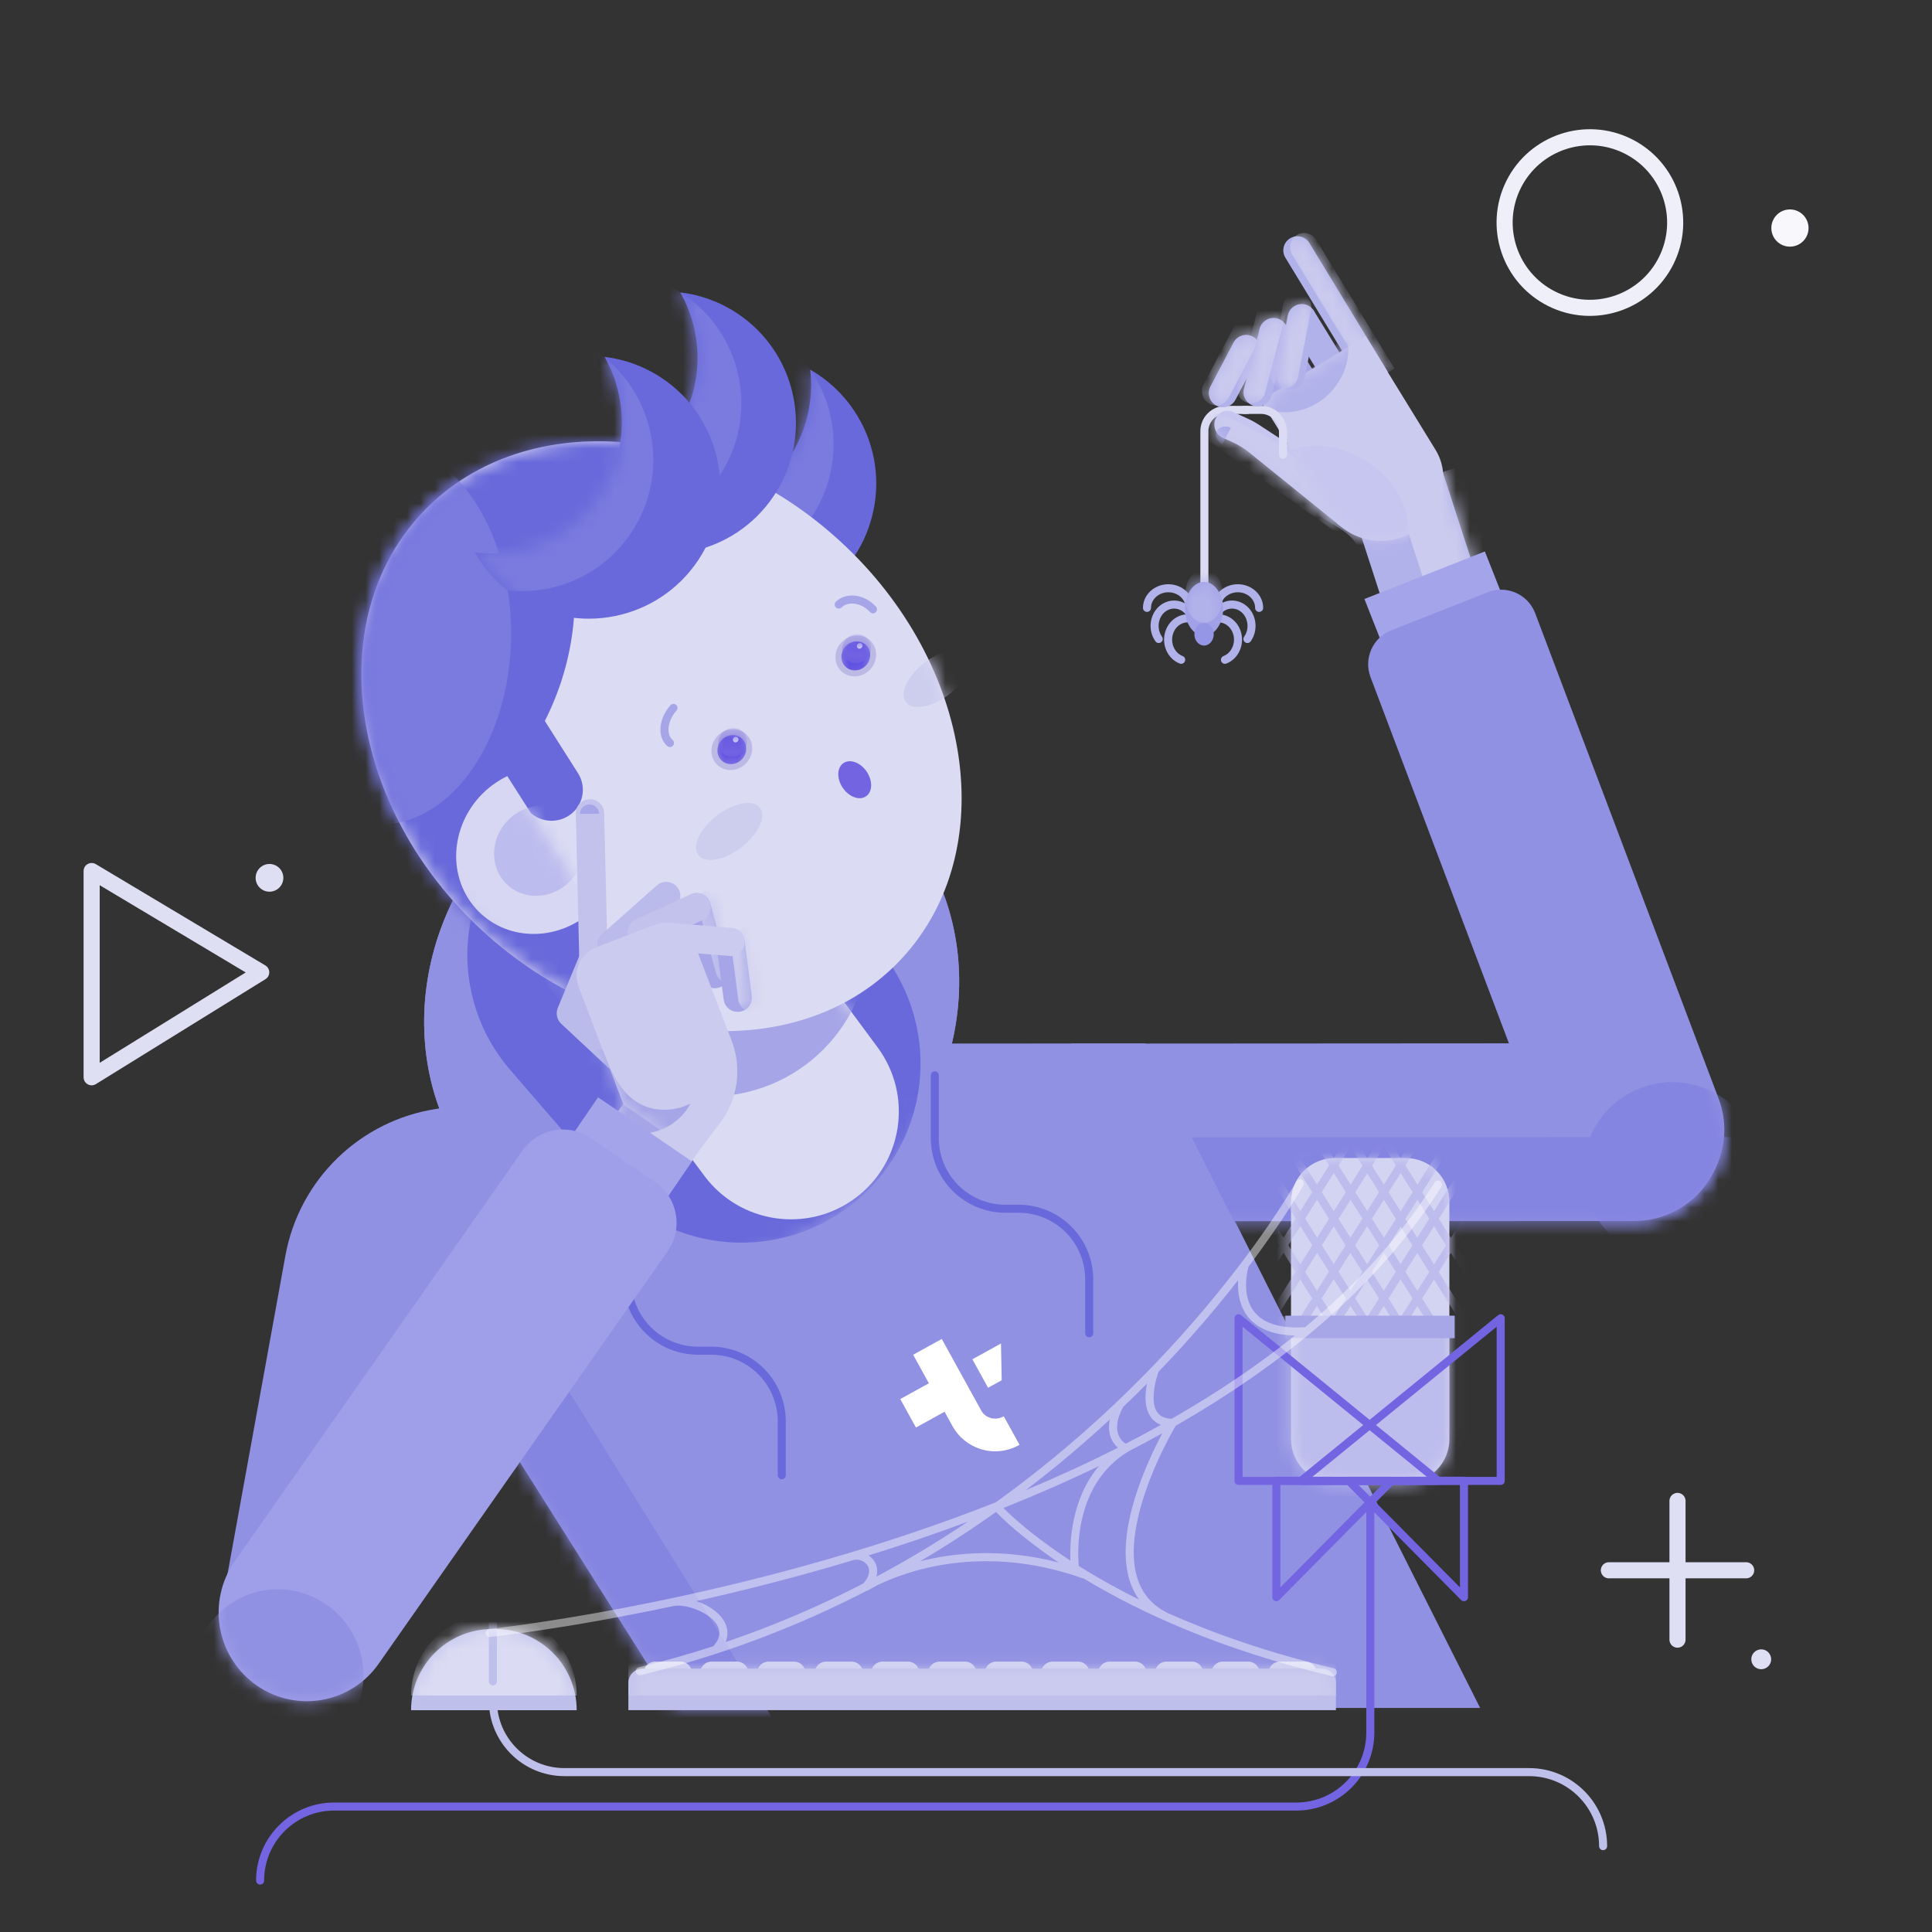 <svg width="140" height="140" viewBox="0 0 140 140" fill="none" xmlns="http://www.w3.org/2000/svg">
<rect x="0" y="0" width="140" height="140" fill="#333333" stroke="none"/>
<g clip-path="url(#clip0)">
<path fill-rule="evenodd" clip-rule="evenodd" d="M38 58.574C46.353 51.352 58.564 51.771 65.254 59.507C71.943 67.244 70.593 79.388 62.241 86.61C53.889 93.831 41.677 93.414 34.987 85.676C28.298 77.94 29.648 65.796 38 58.574Z" fill="#9191E3"/>
<mask id="mask0" mask-type="alpha" maskUnits="userSpaceOnUse" x="30" y="53" width="40" height="39">
<path d="M38.001 58.574C29.648 65.796 28.298 77.94 34.988 85.677C41.678 93.414 53.889 93.831 62.242 86.61C70.593 79.388 71.943 67.244 65.254 59.508C61.758 55.464 56.754 53.42 51.581 53.42C46.855 53.42 41.988 55.127 38.001 58.574Z" fill="white"/>
</mask>
<g mask="url(#mask0)">
<path fill-rule="evenodd" clip-rule="evenodd" d="M63.547 68.583C65.798 71.187 66.922 74.578 66.673 78.011C66.424 81.443 64.821 84.636 62.218 86.887C62.217 86.887 62.217 86.888 62.217 86.888C59.614 89.139 56.223 90.264 52.79 90.014C49.357 89.765 46.164 88.162 43.913 85.559C41.654 82.945 39.215 80.126 36.964 77.522C34.756 74.968 33.653 71.642 33.897 68.273C34.141 64.906 35.714 61.774 38.268 59.565C38.392 59.458 38.516 59.35 38.641 59.242C41.195 57.034 44.522 55.931 47.889 56.176C51.257 56.42 54.389 57.992 56.597 60.546C58.849 63.149 61.287 65.97 63.547 68.583Z" fill="#6969DB"/>
</g>
<path fill-rule="evenodd" clip-rule="evenodd" d="M83.004 75.616L107.257 123.763H48.921C48.921 123.763 37.808 106.17 34.186 100.437C33.5 99.35 32.243 98.766 30.97 98.942C30.523 99.004 30.182 99.051 30.182 99.051C30.182 99.051 28.614 110.863 27.715 117.631C27.364 120.277 25.107 122.254 22.438 122.254H21.377C19.798 122.254 18.302 121.553 17.29 120.342C16.279 119.129 15.857 117.531 16.139 115.978C17.354 109.294 19.29 98.645 20.68 90.994C21.688 85.454 26.113 81.171 31.683 80.345C43.844 78.545 63.594 75.618 63.594 75.618L83.004 75.616Z" fill="#9191E3"/>
<mask id="mask1" mask-type="alpha" maskUnits="userSpaceOnUse" x="16" y="75" width="92" height="49">
<path d="M63.594 75.618C63.594 75.618 43.845 78.545 31.683 80.346C26.113 81.171 21.688 85.454 20.68 90.995C19.29 98.645 17.354 109.295 16.139 115.979C15.857 117.532 16.278 119.129 17.29 120.342C18.301 121.553 19.798 122.254 21.376 122.254H22.438C25.107 122.254 27.364 120.277 27.715 117.631C28.614 110.863 30.182 99.051 30.182 99.051C30.182 99.051 30.524 99.004 30.97 98.943C32.243 98.766 33.5 99.351 34.186 100.437C37.808 106.17 48.921 123.763 48.921 123.763H107.257L83.004 75.616L63.594 75.618Z" fill="white"/>
</mask>
<g mask="url(#mask1)">
<path fill-rule="evenodd" clip-rule="evenodd" d="M37.389 105.996C37.389 103.97 35.746 102.327 33.719 102.327H33.719C31.692 102.327 30.049 103.97 30.049 105.996V132.778H37.389V105.996Z" fill="#6969DB"/>
</g>
<mask id="mask2" mask-type="alpha" maskUnits="userSpaceOnUse" x="16" y="75" width="92" height="49">
<path d="M63.594 75.618C63.594 75.618 43.845 78.545 31.683 80.346C26.113 81.171 21.688 85.454 20.68 90.995C19.29 98.645 17.354 109.295 16.139 115.979C15.857 117.532 16.278 119.129 17.29 120.342C18.301 121.553 19.798 122.254 21.376 122.254H22.438C25.107 122.254 27.364 120.277 27.715 117.631C28.614 110.863 30.182 99.051 30.182 99.051C30.182 99.051 30.524 99.004 30.97 98.943C32.243 98.766 33.5 99.351 34.186 100.437C37.808 106.17 48.921 123.763 48.921 123.763H107.257L83.004 75.616L63.594 75.618Z" fill="white"/>
</mask>
<g mask="url(#mask2)">
<path fill-rule="evenodd" clip-rule="evenodd" d="M37.378 94.646L28.129 100.403L48.561 133.222L57.809 127.465L37.378 94.646Z" fill="#8484E1"/>
</g>
<path fill-rule="evenodd" clip-rule="evenodd" d="M38 58.574C46.353 51.352 58.564 51.771 65.254 59.507C71.943 67.244 70.593 79.388 62.241 86.61C53.889 93.831 41.677 93.414 34.987 85.676C28.298 77.94 29.648 65.796 38 58.574Z" fill="#9191E3"/>
<mask id="mask3" mask-type="alpha" maskUnits="userSpaceOnUse" x="30" y="53" width="40" height="39">
<path d="M38.001 58.574C29.648 65.796 28.298 77.94 34.988 85.677C41.678 93.414 53.889 93.831 62.242 86.61C70.593 79.388 71.943 67.244 65.254 59.508C61.758 55.464 56.754 53.42 51.581 53.42C46.855 53.42 41.988 55.127 38.001 58.574Z" fill="white"/>
</mask>
<g mask="url(#mask3)">
<path fill-rule="evenodd" clip-rule="evenodd" d="M63.547 68.583C65.798 71.187 66.922 74.578 66.673 78.011C66.424 81.443 64.821 84.636 62.218 86.887C62.217 86.887 62.217 86.888 62.217 86.888C59.614 89.139 56.223 90.264 52.79 90.014C49.357 89.765 46.164 88.162 43.913 85.559C41.654 82.945 39.215 80.126 36.964 77.522C34.756 74.968 33.653 71.642 33.897 68.273C34.141 64.906 35.714 61.774 38.268 59.565C38.392 59.458 38.516 59.35 38.641 59.242C41.195 57.034 44.522 55.931 47.889 56.176C51.257 56.42 54.389 57.992 56.597 60.546C58.849 63.149 61.287 65.97 63.547 68.583Z" fill="#6969DB"/>
</g>
<path d="M67.739 77.923V82.474C67.739 83.831 68.278 85.132 69.237 86.091C70.197 87.05 71.497 87.589 72.854 87.589H73.812C75.168 87.589 76.47 88.128 77.429 89.087C78.388 90.046 78.927 91.348 78.927 92.704V96.616" stroke="#6969DB" stroke-width="0.583" stroke-linecap="round" stroke-linejoin="round"/>
<path d="M45.46 88.21V92.762C45.46 94.118 45.999 95.419 46.958 96.378C47.917 97.337 49.218 97.876 50.575 97.876H51.532C52.889 97.876 54.19 98.415 55.149 99.375C56.109 100.334 56.648 101.635 56.648 102.992V106.903" stroke="#6969DB" stroke-width="0.583" stroke-linecap="round" stroke-linejoin="round"/>
<path d="M90.396 29.704H88.814C87.963 29.704 87.274 30.393 87.274 31.243V44.133" stroke="#DBDBF3" stroke-width="0.583" stroke-linecap="round" stroke-linejoin="round"/>
<path d="M86.207 44.05C86.207 43.264 85.514 42.627 84.661 42.627C83.808 42.627 83.115 43.264 83.115 44.05" stroke="#B2B2EB" stroke-width="0.583" stroke-linecap="round" stroke-linejoin="round"/>
<path d="M83.965 46.305C83.485 45.627 83.596 44.653 84.215 44.131C84.833 43.609 85.725 43.735 86.205 44.412" stroke="#B2B2EB" stroke-width="0.583" stroke-linecap="round" stroke-linejoin="round"/>
<path d="M85.592 47.811C84.852 47.524 84.465 46.638 84.727 45.834C84.989 45.03 85.802 44.611 86.542 44.898" stroke="#B2B2EB" stroke-width="0.583" stroke-linecap="round" stroke-linejoin="round"/>
<path d="M88.15 44.05C88.15 43.264 88.843 42.627 89.696 42.627C90.549 42.627 91.242 43.264 91.242 44.05" stroke="#B2B2EB" stroke-width="0.583" stroke-linecap="round" stroke-linejoin="round"/>
<path d="M90.393 46.305C90.873 45.627 90.761 44.653 90.142 44.131C89.524 43.609 88.632 43.735 88.152 44.412" stroke="#B2B2EB" stroke-width="0.583" stroke-linecap="round" stroke-linejoin="round"/>
<path d="M88.765 47.811C89.504 47.524 89.892 46.638 89.63 45.834C89.368 45.03 88.555 44.611 87.816 44.898" stroke="#B2B2EB" stroke-width="0.583" stroke-linecap="round" stroke-linejoin="round"/>
<path fill-rule="evenodd" clip-rule="evenodd" d="M87.25 42.165C88.012 42.165 88.631 43.041 88.631 44.119C88.631 45.198 88.012 46.073 87.25 46.073C86.487 46.073 85.869 45.198 85.869 44.119C85.869 43.041 86.487 42.165 87.25 42.165Z" fill="#A1A1E8"/>
<mask id="mask4" mask-type="alpha" maskUnits="userSpaceOnUse" x="85" y="42" width="4" height="5">
<path d="M85.869 44.119C85.869 45.197 86.487 46.073 87.25 46.073C88.012 46.073 88.632 45.197 88.632 44.119C88.632 43.041 88.012 42.165 87.25 42.165C86.487 42.165 85.869 43.041 85.869 44.119Z" fill="white"/>
</mask>
<g mask="url(#mask4)">
<path fill-rule="evenodd" clip-rule="evenodd" d="M87.25 41.225C88.012 41.225 88.631 42.101 88.631 43.18C88.631 44.258 88.012 45.134 87.25 45.134C86.487 45.134 85.869 44.258 85.869 43.18C85.869 42.101 86.487 41.225 87.25 41.225Z" fill="#B2B2EB"/>
</g>
<path fill-rule="evenodd" clip-rule="evenodd" d="M87.25 45.133C87.638 45.133 87.953 45.502 87.953 45.956C87.953 46.411 87.638 46.78 87.25 46.78C86.863 46.78 86.548 46.411 86.548 45.956C86.548 45.502 86.863 45.133 87.25 45.133Z" fill="#9696E6"/>
<path fill-rule="evenodd" clip-rule="evenodd" d="M88.193 30.156C88.008 30.413 87.948 30.74 88.032 31.046C88.114 31.351 88.33 31.603 88.619 31.732C88.836 31.829 89.056 31.927 89.252 32.014C89.715 32.221 90.149 32.486 90.542 32.804C92.234 34.171 96.963 37.992 96.963 37.992L98.356 35.44C98.356 35.44 92.825 31.825 91.254 30.798C90.979 30.618 90.692 30.46 90.394 30.325C90.093 30.187 89.689 30.004 89.345 29.848C88.937 29.662 88.455 29.791 88.193 30.155V30.156Z" fill="#C6C6F0"/>
<mask id="mask5" mask-type="alpha" maskUnits="userSpaceOnUse" x="87" y="29" width="12" height="9">
<path d="M88.193 30.156V30.156C88.008 30.413 87.949 30.74 88.031 31.046C88.114 31.351 88.33 31.603 88.62 31.732C88.836 31.829 89.056 31.927 89.252 32.015C89.714 32.221 90.148 32.487 90.542 32.805C92.234 34.171 96.963 37.992 96.963 37.992L98.356 35.441C98.356 35.441 92.825 31.825 91.253 30.798C90.98 30.618 90.692 30.46 90.394 30.325C90.092 30.188 89.689 30.005 89.345 29.849C89.22 29.792 89.087 29.764 88.957 29.764C88.662 29.764 88.374 29.904 88.193 30.156Z" fill="white"/>
</mask>
<g mask="url(#mask5)">
<path fill-rule="evenodd" clip-rule="evenodd" d="M87.522 30.402C87.334 30.663 87.257 30.989 87.309 31.307C87.362 31.625 87.538 31.909 87.8 32.097C90.4 33.966 97.24 38.88 97.24 38.88L98.123 38.405C98.123 38.405 96.935 36.774 95.837 35.266C94.639 33.622 93.07 32.285 91.258 31.362C90.347 30.898 89.406 30.419 88.775 30.097C88.34 29.875 87.808 30.005 87.522 30.401C87.522 30.402 87.522 30.402 87.522 30.402Z" fill="#CBCBEF"/>
</g>
<mask id="mask6" mask-type="alpha" maskUnits="userSpaceOnUse" x="87" y="29" width="11" height="9">
<path d="M88.193 30.155V30.156C88.008 30.413 87.949 30.74 88.031 31.046C88.114 31.351 88.33 31.603 88.62 31.732C88.836 31.829 89.056 31.927 89.252 32.014C89.714 32.221 90.148 32.486 90.542 32.805C92.234 34.171 96.963 37.992 96.963 37.992L97.331 37.318C96.905 36.733 96.361 35.986 95.837 35.267C94.639 33.623 93.07 32.285 91.258 31.362C90.347 30.898 89.406 30.419 88.775 30.097C88.638 30.028 88.491 29.993 88.345 29.99C88.289 30.038 88.238 30.093 88.193 30.155Z" fill="white"/>
</mask>
<g mask="url(#mask6)">
</g>
<mask id="mask7" mask-type="alpha" maskUnits="userSpaceOnUse" x="87" y="29" width="12" height="9">
<path d="M88.193 30.156V30.156C88.008 30.413 87.949 30.74 88.031 31.046C88.114 31.351 88.33 31.603 88.62 31.732C88.836 31.829 89.056 31.927 89.252 32.015C89.714 32.221 90.148 32.487 90.542 32.805C92.234 34.171 96.963 37.992 96.963 37.992L98.356 35.441C98.356 35.441 92.825 31.825 91.253 30.798C90.98 30.618 90.692 30.46 90.394 30.325C90.092 30.188 89.689 30.005 89.345 29.849C89.22 29.792 89.087 29.764 88.957 29.764C88.662 29.764 88.374 29.904 88.193 30.156Z" fill="white"/>
</mask>
<g mask="url(#mask7)">
<path fill-rule="evenodd" clip-rule="evenodd" d="M88.573 32.178C88.174 31.987 87.988 31.571 88.158 31.246C88.328 30.921 88.791 30.809 89.193 30.994L88.573 32.178Z" fill="#A5A5E7"/>
</g>
<path fill-rule="evenodd" clip-rule="evenodd" d="M93.806 22.205C94.038 22.062 94.317 22.018 94.582 22.081C94.847 22.144 95.077 22.31 95.22 22.542C95.814 23.509 96.765 25.057 97.36 26.024C97.503 26.257 97.548 26.536 97.485 26.801C97.421 27.066 97.255 27.295 97.023 27.438C96.79 27.581 96.512 27.626 96.246 27.562C95.981 27.499 95.752 27.333 95.609 27.101C95.014 26.134 94.063 24.586 93.469 23.619C93.326 23.387 93.282 23.107 93.344 22.842C93.407 22.577 93.574 22.348 93.805 22.205C93.805 22.205 93.805 22.205 93.806 22.205Z" fill="#B2B2EB"/>
<path fill-rule="evenodd" clip-rule="evenodd" d="M91.728 23.238C91.961 23.095 92.24 23.05 92.505 23.113C92.77 23.176 92.999 23.343 93.142 23.575C93.736 24.542 94.688 26.09 95.283 27.057C95.425 27.289 95.47 27.568 95.407 27.834C95.343 28.099 95.178 28.328 94.946 28.471H94.945C94.713 28.614 94.433 28.658 94.169 28.595C93.903 28.531 93.674 28.366 93.532 28.134C92.937 27.166 91.985 25.618 91.391 24.651C91.248 24.419 91.204 24.14 91.266 23.875C91.33 23.61 91.496 23.381 91.728 23.238H91.728Z" fill="#A5A5E7"/>
<path fill-rule="evenodd" clip-rule="evenodd" d="M89.749 24.468C89.981 24.326 90.261 24.281 90.525 24.344C90.79 24.408 91.02 24.573 91.163 24.806C91.753 25.766 92.695 27.298 93.285 28.258C93.427 28.49 93.472 28.769 93.408 29.035C93.346 29.3 93.18 29.529 92.947 29.672H92.947C92.715 29.815 92.435 29.859 92.17 29.796C91.905 29.733 91.676 29.567 91.534 29.335C90.944 28.375 90.002 26.843 89.412 25.883C89.269 25.65 89.225 25.371 89.287 25.105C89.35 24.841 89.517 24.611 89.749 24.469C89.749 24.468 89.749 24.468 89.749 24.468Z" fill="#A5A5E7"/>
<path fill-rule="evenodd" clip-rule="evenodd" d="M93.484 17.27C93.965 16.977 94.593 17.13 94.885 17.611C96.388 20.079 100.563 26.943 100.563 26.943L98.82 28.003C98.82 28.003 94.644 21.14 93.143 18.671C92.85 18.19 93.003 17.563 93.484 17.27Z" fill="#B2B2EB"/>
<mask id="mask8" mask-type="alpha" maskUnits="userSpaceOnUse" x="92" y="17" width="9" height="12">
<path d="M93.484 17.27C93.003 17.563 92.85 18.19 93.143 18.672C94.645 21.14 98.82 28.004 98.82 28.004L100.563 26.943C100.563 26.943 96.388 20.08 94.886 17.612C94.694 17.296 94.358 17.122 94.014 17.122C93.833 17.122 93.65 17.17 93.484 17.27Z" fill="white"/>
</mask>
<g mask="url(#mask8)">
<path fill-rule="evenodd" clip-rule="evenodd" d="M93.971 17.031C94.453 16.738 95.08 16.891 95.373 17.372C96.875 19.84 101.05 26.703 101.05 26.703L99.307 27.764C99.307 27.764 95.132 20.9 93.63 18.432C93.337 17.951 93.49 17.323 93.971 17.031H93.971Z" fill="#CBCBEF"/>
</g>
<path fill-rule="evenodd" clip-rule="evenodd" d="M104.438 33.869L108.501 46.406L101.791 48.581L97.727 36.044L104.438 33.869Z" fill="#B2B2EB"/>
<mask id="mask9" mask-type="alpha" maskUnits="userSpaceOnUse" x="97" y="33" width="12" height="16">
<path d="M97.727 36.044L101.791 48.581L108.501 46.406L104.438 33.869L97.727 36.044Z" fill="white"/>
</mask>
<g mask="url(#mask9)">
<path fill-rule="evenodd" clip-rule="evenodd" d="M107.713 33.176L111.777 45.714L105.067 47.889L101.003 35.352L107.713 33.176Z" fill="#CBCBEF"/>
</g>
<path fill-rule="evenodd" clip-rule="evenodd" d="M104.563 34.169C104.502 33.61 104.317 33.071 104.022 32.592C102.71 30.456 98.961 24.357 98.961 24.357L91.35 29.035L96.941 37.988C96.941 37.988 97.07 38.087 97.298 38.262C98.739 39.367 100.7 39.505 102.282 38.614C103.864 37.723 104.761 35.974 104.563 34.169Z" fill="#CBCBEF"/>
<mask id="mask10" mask-type="alpha" maskUnits="userSpaceOnUse" x="91" y="24" width="14" height="16">
<path d="M91.349 29.035L96.94 37.987C96.94 37.987 97.07 38.086 97.298 38.261C98.739 39.366 100.7 39.505 102.282 38.614C103.863 37.724 104.761 35.974 104.563 34.169C104.502 33.61 104.317 33.071 104.022 32.592C102.71 30.456 98.96 24.356 98.96 24.356" fill="white"/>
</mask>
<g mask="url(#mask10)">
<path fill-rule="evenodd" clip-rule="evenodd" d="M97.345 23.56C98.024 25.149 97.736 26.895 96.568 28.258C94.948 30.149 92.16 30.423 90.346 28.869C89.127 27.825 89.322 26.38 89.961 26.585C92.464 27.391 94.7 27.53 96.32 25.639C96.852 25.018 97.192 24.299 97.345 23.56Z" fill="#B2B2EB"/>
</g>
<mask id="mask11" mask-type="alpha" maskUnits="userSpaceOnUse" x="91" y="24" width="14" height="16">
<path d="M91.349 29.035L96.94 37.987C96.94 37.987 97.07 38.086 97.298 38.261C98.739 39.366 100.7 39.505 102.282 38.614C103.863 37.724 104.761 35.974 104.563 34.169C104.502 33.61 104.317 33.071 104.022 32.592C102.71 30.456 98.96 24.356 98.96 24.356" fill="white"/>
</mask>
<g mask="url(#mask11)">
<path fill-rule="evenodd" clip-rule="evenodd" d="M93.406 32.717C95.154 31.963 97.484 32.265 99.398 33.675C102.053 35.629 102.911 38.978 101.313 41.148C100.24 42.607 98.405 42.364 98.542 41.599C99.08 38.597 96.868 38.432 94.213 36.478C93.341 35.835 94.355 32.905 93.406 32.717Z" fill="#C6C6F0"/>
</g>
<path fill-rule="evenodd" clip-rule="evenodd" d="M90.781 24.387C91.283 24.652 91.475 25.273 91.211 25.775C90.733 26.68 90.006 28.059 89.529 28.964C89.265 29.465 88.643 29.658 88.141 29.393H88.141C87.639 29.128 87.446 28.506 87.711 28.005C88.188 27.101 88.915 25.721 89.392 24.816C89.657 24.315 90.278 24.122 90.781 24.387Z" fill="#B2B2EB"/>
<mask id="mask12" mask-type="alpha" maskUnits="userSpaceOnUse" x="87" y="24" width="5" height="6">
<path d="M89.392 24.816C88.915 25.721 88.187 27.101 87.711 28.005C87.446 28.506 87.639 29.129 88.14 29.393H88.141C88.643 29.658 89.265 29.466 89.529 28.964C90.006 28.059 90.733 26.68 91.211 25.775C91.475 25.273 91.284 24.652 90.781 24.388C90.628 24.306 90.464 24.269 90.302 24.269C89.933 24.269 89.577 24.468 89.392 24.816Z" fill="white"/>
</mask>
<g mask="url(#mask12)">
<path fill-rule="evenodd" clip-rule="evenodd" d="M91.181 22.547C91.683 22.812 91.875 23.434 91.611 23.935C90.935 25.218 89.709 27.543 89.032 28.826C88.767 29.328 88.147 29.52 87.644 29.255L87.644 29.255C87.142 28.991 86.949 28.369 87.214 27.866C87.89 26.585 89.117 24.259 89.793 22.977C90.057 22.475 90.68 22.282 91.181 22.547Z" fill="#CBCBEF"/>
</g>
<path d="M90.126 29.702H91.378C91.8 29.702 92.204 29.87 92.503 30.168C92.802 30.467 92.97 30.872 92.97 31.295V32.95" stroke="#DBDBF3" stroke-width="0.583" stroke-linecap="round" stroke-linejoin="round"/>
<path fill-rule="evenodd" clip-rule="evenodd" d="M92.55 23.074C92.814 23.143 93.039 23.315 93.176 23.55C93.313 23.786 93.351 24.066 93.281 24.33C92.967 25.518 92.444 27.496 92.131 28.684C92.061 28.948 91.89 29.173 91.654 29.31C91.418 29.447 91.138 29.485 90.875 29.415H90.874C90.611 29.345 90.386 29.174 90.249 28.938C90.111 28.703 90.074 28.422 90.143 28.159C90.458 26.971 90.98 24.993 91.293 23.805C91.364 23.541 91.535 23.316 91.771 23.179C92.005 23.042 92.286 23.004 92.55 23.074Z" fill="#B2B2EB"/>
<mask id="mask13" mask-type="alpha" maskUnits="userSpaceOnUse" x="90" y="23" width="4" height="7">
<path d="M91.771 23.179C91.535 23.317 91.363 23.541 91.293 23.805C90.98 24.993 90.457 26.971 90.143 28.159C90.074 28.423 90.112 28.703 90.249 28.938C90.386 29.174 90.611 29.345 90.875 29.415C91.138 29.485 91.418 29.447 91.654 29.31C91.89 29.173 92.062 28.948 92.13 28.684C92.444 27.496 92.967 25.518 93.281 24.33C93.351 24.066 93.313 23.786 93.176 23.551C93.039 23.315 92.814 23.143 92.55 23.074C92.464 23.051 92.375 23.04 92.287 23.04C92.107 23.04 91.928 23.087 91.771 23.179Z" fill="white"/>
</mask>
<g mask="url(#mask13)">
<path fill-rule="evenodd" clip-rule="evenodd" d="M92.404 21.652C92.668 21.722 92.893 21.893 93.03 22.129C93.167 22.365 93.205 22.645 93.135 22.908C92.754 24.352 92.051 27.014 91.669 28.458C91.6 28.721 91.428 28.946 91.193 29.083C90.957 29.22 90.677 29.258 90.413 29.189H90.413C90.149 29.119 89.924 28.947 89.787 28.712C89.65 28.476 89.612 28.196 89.682 27.932C90.063 26.489 90.766 23.827 91.148 22.383C91.218 22.12 91.389 21.895 91.625 21.758C91.859 21.62 92.141 21.582 92.404 21.652Z" fill="#CBCBEF"/>
</g>
<path fill-rule="evenodd" clip-rule="evenodd" d="M94.525 22.055C95.082 22.162 95.447 22.701 95.34 23.258C95.119 24.405 94.762 26.265 94.541 27.412C94.435 27.969 93.896 28.334 93.338 28.227H93.338C92.781 28.12 92.416 27.581 92.523 27.024C92.743 25.877 93.101 24.017 93.321 22.87C93.428 22.313 93.967 21.948 94.524 22.055H94.525Z" fill="#B2B2EB"/>
<mask id="mask14" mask-type="alpha" maskUnits="userSpaceOnUse" x="92" y="22" width="4" height="7">
<path d="M93.321 22.87C93.101 24.017 92.744 25.877 92.523 27.024C92.416 27.581 92.78 28.119 93.337 28.227H93.338C93.896 28.334 94.434 27.969 94.541 27.412C94.762 26.265 95.119 24.404 95.34 23.258C95.447 22.701 95.082 22.162 94.525 22.055H94.524C94.459 22.043 94.394 22.036 94.329 22.036C93.846 22.036 93.415 22.378 93.321 22.87Z" fill="white"/>
</mask>
<g mask="url(#mask14)">
<path fill-rule="evenodd" clip-rule="evenodd" d="M94.186 21.234C94.454 21.285 94.69 21.441 94.843 21.667C94.996 21.892 95.053 22.169 95.002 22.437C94.75 23.744 94.315 26.009 94.064 27.316C94.012 27.584 93.857 27.82 93.631 27.973C93.406 28.126 93.129 28.183 92.861 28.131H92.861C92.594 28.08 92.357 27.924 92.204 27.698C92.051 27.473 91.994 27.195 92.045 26.928C92.296 25.621 92.732 23.356 92.983 22.049C93.035 21.781 93.19 21.545 93.416 21.392C93.641 21.239 93.918 21.183 94.186 21.234Z" fill="#CBCBEF"/>
</g>
<path fill-rule="evenodd" clip-rule="evenodd" d="M98.87 43.405L107.599 39.96L109.801 45.538L101.071 48.983L98.87 43.405Z" fill="#A4A4EA"/>
<path fill-rule="evenodd" clip-rule="evenodd" d="M99.312 49.064C98.803 47.714 99.471 46.206 100.812 45.676C102.85 44.872 105.752 43.727 107.809 42.915C108.466 42.656 109.2 42.671 109.846 42.957C110.492 43.243 110.997 43.776 111.246 44.437C113.804 51.205 120.905 69.997 124.541 79.617C125.764 82.856 124.161 86.476 120.941 87.748H120.94C119.331 88.383 117.534 88.346 115.952 87.646C114.369 86.945 113.133 85.64 112.522 84.02C108.841 74.281 101.821 55.702 99.312 49.064Z" fill="#9191E3"/>
<path fill-rule="evenodd" clip-rule="evenodd" d="M77.617 75.624L118.421 75.599C120.129 75.597 121.768 76.275 122.976 77.482C124.184 78.688 124.863 80.326 124.865 82.033V82.033C124.866 83.741 124.188 85.379 122.982 86.588C121.775 87.796 120.138 88.476 118.43 88.477L86.772 88.495L77.617 75.624Z" fill="#9191E3"/>
<mask id="mask15" mask-type="alpha" maskUnits="userSpaceOnUse" x="77" y="75" width="48" height="14">
<path d="M118.421 75.598L77.618 75.624L86.772 88.495L118.431 88.476C120.138 88.475 121.775 87.796 122.982 86.588C124.188 85.378 124.866 83.741 124.864 82.033V82.032C124.863 80.325 124.184 78.688 122.975 77.481C121.768 76.276 120.133 75.598 118.427 75.598C118.425 75.598 118.423 75.598 118.421 75.598Z" fill="white"/>
</mask>
<g mask="url(#mask15)">
<path fill-rule="evenodd" clip-rule="evenodd" d="M86.359 82.417L125.215 82.392C126.923 82.391 128.561 83.068 129.769 84.275C130.977 85.482 131.657 87.119 131.658 88.826V88.827C131.659 90.535 130.982 92.173 129.776 93.382C128.569 94.59 126.931 95.269 125.224 95.27L92.845 95.288L86.359 82.417Z" fill="#8484E1"/>
</g>
<mask id="mask16" mask-type="alpha" maskUnits="userSpaceOnUse" x="77" y="75" width="48" height="14">
<path d="M118.421 75.598L77.618 75.624L86.772 88.495L118.431 88.476C120.138 88.475 121.775 87.796 122.982 86.588C124.188 85.378 124.866 83.741 124.864 82.033V82.032C124.863 80.325 124.184 78.688 122.975 77.481C121.768 76.276 120.133 75.598 118.427 75.598C118.425 75.598 118.423 75.598 118.421 75.598Z" fill="white"/>
</mask>
<g mask="url(#mask16)">
<path fill-rule="evenodd" clip-rule="evenodd" d="M145.054 116.186L116.771 89.542C115.528 88.372 114.801 86.755 114.75 85.048C114.699 83.341 115.329 81.684 116.499 80.441V80.441C117.671 79.197 119.287 78.47 120.994 78.419C122.701 78.368 124.358 78.998 125.602 80.168L149.168 102.372L145.054 116.186Z" fill="#8484E1"/>
</g>
<path fill-rule="evenodd" clip-rule="evenodd" d="M58.708 26.784C59.957 27.498 61.062 28.505 61.911 29.784C64.815 34.163 63.618 40.075 59.24 42.98C54.861 45.884 48.949 44.687 46.044 40.309C45.193 39.025 44.694 37.61 44.524 36.177C47.55 37.904 51.417 37.903 54.517 35.847C57.611 33.795 59.117 30.239 58.708 26.784Z" fill="#6969DB"/>
<mask id="mask17" mask-type="alpha" maskUnits="userSpaceOnUse" x="44" y="26" width="20" height="19">
<path d="M54.517 35.847C51.417 37.903 47.55 37.904 44.524 36.176C44.694 37.609 45.193 39.025 46.044 40.308C48.949 44.687 54.861 45.884 59.24 42.979C63.618 40.075 64.815 34.162 61.911 29.784C61.062 28.505 59.957 27.497 58.709 26.784C59.117 30.239 57.611 33.794 54.517 35.847Z" fill="white"/>
</mask>
<g mask="url(#mask17)">
<path fill-rule="evenodd" clip-rule="evenodd" d="M55.616 23.938C56.865 24.651 57.971 25.659 58.819 26.938C61.723 31.317 60.526 37.229 56.148 40.134C51.77 43.038 45.857 41.841 42.953 37.463C42.101 36.179 41.602 34.764 41.433 33.33C44.458 35.058 48.326 35.057 51.425 33.001C54.52 30.948 56.025 27.393 55.616 23.938Z" fill="#7A7ADF"/>
</g>
<path fill-rule="evenodd" clip-rule="evenodd" d="M63.604 75.91C66.163 79.374 65.435 84.254 61.976 86.819C58.514 89.386 53.627 88.668 51.048 85.215C46.223 78.751 39.387 69.594 39.387 69.594L52.032 60.255C52.032 60.255 58.815 69.432 63.604 75.91Z" fill="#DBDBF3"/>
<mask id="mask18" mask-type="alpha" maskUnits="userSpaceOnUse" x="39" y="60" width="27" height="29">
<path d="M39.387 69.594C39.387 69.594 46.223 78.751 51.049 85.215C53.626 88.668 58.514 89.385 61.976 86.819C65.435 84.254 66.163 79.373 63.604 75.91C58.815 69.432 52.032 60.255 52.032 60.255" fill="white"/>
</mask>
<g mask="url(#mask18)">
<path fill-rule="evenodd" clip-rule="evenodd" d="M60.776 60.991C62.601 63.46 63.37 66.554 62.916 69.591C62.46 72.627 60.817 75.358 58.347 77.184H58.347C55.878 79.009 52.784 79.778 49.748 79.323C46.711 78.868 43.98 77.225 42.154 74.755C36.441 67.027 29.248 57.295 29.248 57.295L47.87 43.531C47.87 43.531 55.063 53.263 60.776 60.991Z" fill="#A5A5E7"/>
</g>
<path fill-rule="evenodd" clip-rule="evenodd" d="M30.476 37.283C37.637 29.5 51.274 30.379 60.909 39.245C70.544 48.11 72.553 61.627 65.391 69.41C58.229 77.194 44.592 76.315 34.958 67.448C25.323 58.583 23.314 45.066 30.476 37.283Z" fill="#DBDBF3"/>
<mask id="mask19" mask-type="alpha" maskUnits="userSpaceOnUse" x="26" y="31" width="44" height="44">
<path d="M30.476 37.283C23.314 45.066 25.323 58.583 34.957 67.449C44.592 76.315 58.23 77.193 65.392 69.41C72.553 61.627 70.544 48.11 60.909 39.245C55.681 34.434 49.276 31.974 43.365 31.975C38.382 31.975 33.752 33.723 30.476 37.283Z" fill="white"/>
</mask>
<g mask="url(#mask19)">
<path fill-rule="evenodd" clip-rule="evenodd" d="M17.677 42.292C20.579 37.94 34.296 20.862 36.75 17.182C40.98 10.84 77.631 23.383 72.68 30.809C67.728 38.235 65.79 35.132 58.703 30.617C58.536 30.51 50.537 35.868 50.376 35.756C47.474 37.419 44.236 38.327 40.998 38.401C42.199 42.825 41.752 47.769 39.481 52.244L41.889 56.038C42.535 57.055 42.256 58.402 41.258 59.078C41.258 59.078 41.258 59.079 41.258 59.079C40.742 59.429 40.105 59.555 39.494 59.428C38.884 59.301 38.349 58.932 38.015 58.406L36.724 56.372C36.515 56.617 36.301 56.855 36.082 57.088C39.292 59.596 41.569 63.474 42.15 68.121C43.306 77.386 28.999 77.301 28.18 70.744C27.821 67.861 26.807 65.275 25.325 63.127C20.759 64.056 13.442 48.643 17.677 42.292Z" fill="#6969DB"/>
</g>
<mask id="mask20" mask-type="alpha" maskUnits="userSpaceOnUse" x="26" y="31" width="44" height="44">
<path d="M30.476 37.283C23.314 45.066 25.323 58.583 34.957 67.449C44.592 76.315 58.23 77.193 65.392 69.41C72.553 61.627 70.544 48.11 60.909 39.245C55.681 34.434 49.276 31.974 43.365 31.975C38.382 31.975 33.752 33.723 30.476 37.283Z" fill="white"/>
</mask>
<g mask="url(#mask20)">
<path fill-rule="evenodd" clip-rule="evenodd" d="M27.525 32.046C32.775 32.046 37.038 38.254 37.038 45.899C37.038 53.544 32.775 59.751 27.525 59.751C22.274 59.751 18.011 53.544 18.011 45.899C18.011 38.254 22.274 32.046 27.525 32.046Z" fill="#7A7ADF"/>
</g>
<mask id="mask21" mask-type="alpha" maskUnits="userSpaceOnUse" x="26" y="31" width="44" height="44">
<path d="M30.476 37.283C23.314 45.066 25.323 58.583 34.957 67.449C44.592 76.315 58.23 77.193 65.392 69.41C72.553 61.627 70.544 48.11 60.909 39.245C55.681 34.434 49.276 31.974 43.365 31.975C38.382 31.975 33.752 33.723 30.476 37.283Z" fill="white"/>
</mask>
<g mask="url(#mask21)">
<path fill-rule="evenodd" clip-rule="evenodd" d="M51.987 59.067C53.226 58.133 54.611 57.904 55.079 58.557C55.547 59.209 54.92 60.497 53.682 61.431C52.444 62.365 51.058 62.593 50.59 61.941C50.123 61.288 50.748 60.001 51.987 59.067Z" fill="#CDCDEE"/>
</g>
<mask id="mask22" mask-type="alpha" maskUnits="userSpaceOnUse" x="26" y="31" width="44" height="44">
<path d="M30.476 37.283C23.314 45.066 25.323 58.583 34.957 67.449C44.592 76.315 58.23 77.193 65.392 69.41C72.553 61.627 70.544 48.11 60.909 39.245C55.681 34.434 49.276 31.974 43.365 31.975C38.382 31.975 33.752 33.723 30.476 37.283Z" fill="white"/>
</mask>
<g mask="url(#mask22)">
<path fill-rule="evenodd" clip-rule="evenodd" d="M67.035 47.988C68.274 47.054 69.659 46.826 70.127 47.478C70.594 48.131 69.969 49.419 68.731 50.352C67.492 51.286 66.107 51.515 65.639 50.862C65.171 50.21 65.797 48.922 67.035 47.988Z" fill="#CDCDEE"/>
</g>
<mask id="mask23" mask-type="alpha" maskUnits="userSpaceOnUse" x="26" y="31" width="44" height="44">
<path d="M30.476 37.283C23.314 45.066 25.323 58.583 34.957 67.449C44.592 76.315 58.23 77.193 65.392 69.41C72.553 61.627 70.544 48.11 60.909 39.245C55.681 34.434 49.276 31.974 43.365 31.975C38.382 31.975 33.752 33.723 30.476 37.283Z" fill="white"/>
</mask>
<g mask="url(#mask23)">
<path fill-rule="evenodd" clip-rule="evenodd" d="M61.089 55.319C61.55 54.971 62.305 55.219 62.772 55.871C63.24 56.523 63.245 57.335 62.784 57.683C62.322 58.031 61.568 57.784 61.1 57.132C60.632 56.479 60.627 55.667 61.089 55.319Z" fill="#7364E2"/>
</g>
<mask id="mask24" mask-type="alpha" maskUnits="userSpaceOnUse" x="26" y="31" width="44" height="44">
<path d="M30.476 37.283C23.314 45.066 25.323 58.583 34.957 67.449C44.592 76.315 58.23 77.193 65.392 69.41C72.553 61.627 70.544 48.11 60.909 39.245C55.681 34.434 49.276 31.974 43.365 31.975C38.382 31.975 33.752 33.723 30.476 37.283Z" fill="white"/>
</mask>
<g mask="url(#mask24)">
<path fill-rule="evenodd" clip-rule="evenodd" d="M52.813 52.869C53.619 52.697 54.37 53.208 54.49 54.009C54.61 54.81 54.053 55.599 53.246 55.771C52.44 55.942 51.689 55.431 51.569 54.63C51.45 53.829 52.007 53.04 52.813 52.869Z" fill="#BDB9E5"/>
</g>
<mask id="mask25" mask-type="alpha" maskUnits="userSpaceOnUse" x="51" y="52" width="4" height="4">
<path d="M52.813 52.869C52.007 53.04 51.45 53.829 51.569 54.63C51.688 55.431 52.44 55.942 53.246 55.771C54.052 55.6 54.609 54.81 54.49 54.01C54.386 53.313 53.804 52.835 53.124 52.835C53.022 52.835 52.918 52.846 52.813 52.869Z" fill="white"/>
</mask>
<g mask="url(#mask25)">
<path fill-rule="evenodd" clip-rule="evenodd" d="M52.877 53.294C53.447 53.173 53.978 53.534 54.062 54.101C54.147 54.667 53.753 55.226 53.183 55.347C52.613 55.468 52.081 55.107 51.997 54.54C51.912 53.974 52.306 53.415 52.877 53.294Z" fill="#5A4BE2"/>
</g>
<mask id="mask26" mask-type="alpha" maskUnits="userSpaceOnUse" x="51" y="53" width="4" height="3">
<path d="M52.876 53.293C52.306 53.415 51.912 53.973 51.996 54.54C52.081 55.106 52.612 55.467 53.183 55.346C53.753 55.225 54.147 54.666 54.062 54.1C53.989 53.608 53.578 53.27 53.097 53.27C53.024 53.27 52.951 53.278 52.876 53.293Z" fill="white"/>
</mask>
<g mask="url(#mask26)">
<path fill-rule="evenodd" clip-rule="evenodd" d="M52.926 52.763C53.496 52.641 54.028 53.003 54.112 53.569C54.197 54.136 53.803 54.695 53.232 54.816C52.662 54.937 52.131 54.576 52.046 54.009C51.962 53.442 52.356 52.884 52.926 52.763Z" fill="#7364E2"/>
</g>
<mask id="mask27" mask-type="alpha" maskUnits="userSpaceOnUse" x="51" y="53" width="4" height="3">
<path d="M52.876 53.293C52.306 53.415 51.912 53.973 51.996 54.54C52.081 55.106 52.612 55.467 53.183 55.346C53.753 55.225 54.147 54.666 54.062 54.1C53.989 53.608 53.578 53.27 53.097 53.27C53.024 53.27 52.951 53.278 52.876 53.293Z" fill="white"/>
</mask>
<g mask="url(#mask27)">
<path fill-rule="evenodd" clip-rule="evenodd" d="M53.281 53.391C53.393 53.367 53.498 53.439 53.514 53.549C53.531 53.661 53.453 53.77 53.341 53.794C53.23 53.818 53.125 53.747 53.109 53.636C53.092 53.524 53.17 53.415 53.281 53.391Z" fill="white"/>
</g>
<mask id="mask28" mask-type="alpha" maskUnits="userSpaceOnUse" x="26" y="31" width="44" height="44">
<path d="M30.476 37.283C23.314 45.066 25.323 58.583 34.957 67.449C44.592 76.315 58.23 77.193 65.392 69.41C72.553 61.627 70.544 48.11 60.909 39.245C55.681 34.434 49.276 31.974 43.365 31.975C38.382 31.975 33.752 33.723 30.476 37.283Z" fill="white"/>
</mask>
<g mask="url(#mask28)">
<path fill-rule="evenodd" clip-rule="evenodd" d="M61.798 46.079C62.603 45.907 63.355 46.418 63.474 47.219C63.594 48.02 63.037 48.809 62.231 48.981C61.425 49.152 60.674 48.641 60.554 47.84C60.434 47.039 60.992 46.25 61.798 46.079Z" fill="#BDB9E5"/>
</g>
<mask id="mask29" mask-type="alpha" maskUnits="userSpaceOnUse" x="60" y="46" width="4" height="4">
<path d="M61.798 46.079C60.992 46.25 60.434 47.039 60.554 47.841C60.674 48.641 61.425 49.153 62.231 48.981C63.037 48.809 63.594 48.02 63.474 47.219C63.37 46.523 62.788 46.045 62.109 46.045C62.007 46.045 61.903 46.056 61.798 46.079Z" fill="white"/>
</mask>
<g mask="url(#mask29)">
<path fill-rule="evenodd" clip-rule="evenodd" d="M61.861 46.503C62.431 46.382 62.962 46.744 63.047 47.31C63.132 47.877 62.737 48.435 62.167 48.557C61.597 48.678 61.066 48.316 60.981 47.749C60.896 47.183 61.291 46.625 61.861 46.503Z" fill="#5A4BE2"/>
</g>
<mask id="mask30" mask-type="alpha" maskUnits="userSpaceOnUse" x="60" y="46" width="4" height="3">
<path d="M61.861 46.503C61.291 46.625 60.897 47.183 60.982 47.749C61.066 48.316 61.597 48.677 62.167 48.557C62.737 48.435 63.132 47.877 63.047 47.31C62.974 46.818 62.562 46.48 62.081 46.48C62.009 46.48 61.935 46.488 61.861 46.503Z" fill="white"/>
</mask>
<g mask="url(#mask30)">
<path fill-rule="evenodd" clip-rule="evenodd" d="M61.91 45.973C62.48 45.852 63.012 46.214 63.096 46.78C63.181 47.347 62.786 47.905 62.217 48.026C61.647 48.148 61.115 47.786 61.031 47.22C60.946 46.653 61.34 46.094 61.91 45.973Z" fill="#7364E2"/>
</g>
<mask id="mask31" mask-type="alpha" maskUnits="userSpaceOnUse" x="60" y="46" width="4" height="3">
<path d="M61.861 46.503C61.291 46.625 60.897 47.183 60.982 47.749C61.066 48.316 61.597 48.677 62.167 48.557C62.737 48.435 63.132 47.877 63.047 47.31C62.974 46.818 62.562 46.48 62.081 46.48C62.009 46.48 61.935 46.488 61.861 46.503Z" fill="white"/>
</mask>
<g mask="url(#mask31)">
<path fill-rule="evenodd" clip-rule="evenodd" d="M62.266 46.602C62.377 46.578 62.481 46.649 62.498 46.76C62.515 46.871 62.438 46.98 62.326 47.004C62.214 47.028 62.109 46.957 62.093 46.846C62.077 46.735 62.154 46.626 62.266 46.602Z" fill="white"/>
</g>
<mask id="mask32" mask-type="alpha" maskUnits="userSpaceOnUse" x="26" y="31" width="44" height="44">
<path d="M30.476 37.283C23.314 45.066 25.323 58.583 34.957 67.449C44.592 76.315 58.23 77.193 65.392 69.41C72.553 61.627 70.544 48.11 60.909 39.245C55.681 34.434 49.276 31.974 43.365 31.975C38.382 31.975 33.752 33.723 30.476 37.283Z" fill="white"/>
</mask>
<g mask="url(#mask32)">
<path d="M48.545 53.842C47.927 53.301 48.043 52.16 48.803 51.297" stroke="#A5A5E7" stroke-width="0.583" stroke-linecap="round" stroke-linejoin="round"/>
</g>
<mask id="mask33" mask-type="alpha" maskUnits="userSpaceOnUse" x="26" y="31" width="44" height="44">
<path d="M30.476 37.283C23.314 45.066 25.323 58.583 34.957 67.449C44.592 76.315 58.23 77.193 65.392 69.41C72.553 61.627 70.544 48.11 60.909 39.245C55.681 34.434 49.276 31.974 43.365 31.975C38.382 31.975 33.752 33.723 30.476 37.283Z" fill="white"/>
</mask>
<g mask="url(#mask33)">
<path d="M60.776 43.809C61.413 43.207 62.526 43.362 63.26 44.154" stroke="#A5A5E7" stroke-width="0.583" stroke-linecap="round" stroke-linejoin="round"/>
</g>
<mask id="mask34" mask-type="alpha" maskUnits="userSpaceOnUse" x="26" y="31" width="44" height="44">
<path d="M30.476 37.283C23.314 45.066 25.323 58.583 34.957 67.449C44.592 76.315 58.23 77.193 65.392 69.41C72.553 61.627 70.544 48.11 60.909 39.245C55.681 34.434 49.276 31.974 43.365 31.975C38.382 31.975 33.752 33.723 30.476 37.283Z" fill="white"/>
</mask>
<g mask="url(#mask34)">
<path fill-rule="evenodd" clip-rule="evenodd" d="M42.955 65.964C42.717 66.184 42.46 66.389 42.185 66.576C39.366 68.493 35.672 67.843 33.941 65.126C32.21 62.408 33.094 58.646 35.912 56.729C36.188 56.542 36.472 56.379 36.761 56.24L42.955 65.964Z" fill="#D7D7F3"/>
</g>
<mask id="mask35" mask-type="alpha" maskUnits="userSpaceOnUse" x="33" y="56" width="10" height="12">
<path d="M35.912 56.729C33.094 58.646 32.211 62.408 33.941 65.126C35.672 67.843 39.366 68.493 42.185 66.576C42.46 66.389 42.717 66.184 42.955 65.964L36.761 56.241C36.471 56.379 36.188 56.542 35.912 56.729Z" fill="white"/>
</mask>
<g mask="url(#mask35)">
<path fill-rule="evenodd" clip-rule="evenodd" d="M37.349 58.985C38.876 57.946 40.878 58.298 41.816 59.771C42.754 61.243 42.276 63.282 40.748 64.321C39.22 65.36 37.219 65.007 36.281 63.535C35.343 62.062 35.822 60.023 37.349 58.985Z" fill="#BCBCEE"/>
</g>
<path fill-rule="evenodd" clip-rule="evenodd" d="M49.292 21.187C50.72 21.357 52.131 21.853 53.412 22.7C57.794 25.599 58.998 31.51 56.099 35.892C53.201 40.275 47.289 41.479 42.907 38.58C41.623 37.73 40.611 36.621 39.896 35.368C43.356 35.779 46.916 34.269 48.969 31.167C51.017 28.07 51.017 24.209 49.292 21.187Z" fill="#6969DB"/>
<mask id="mask36" mask-type="alpha" maskUnits="userSpaceOnUse" x="39" y="21" width="19" height="20">
<path d="M48.969 31.167C46.916 34.269 43.356 35.779 39.896 35.368C40.611 36.621 41.623 37.73 42.907 38.58C47.29 41.479 53.201 40.275 56.099 35.892C58.998 31.51 57.794 25.599 53.412 22.7C52.131 21.853 50.72 21.357 49.292 21.187C51.017 24.209 51.017 28.07 48.969 31.167Z" fill="white"/>
</mask>
<g mask="url(#mask36)">
<path fill-rule="evenodd" clip-rule="evenodd" d="M45.335 19.773C46.763 19.942 48.174 20.439 49.455 21.286C53.837 24.185 55.041 30.096 52.142 34.478C49.243 38.86 50.604 34.901 46.222 32.002C44.937 31.153 36.654 35.207 35.939 33.954C39.398 34.364 42.959 32.855 45.011 29.753C47.06 26.656 47.059 22.795 45.335 19.773Z" fill="#7A7ADF"/>
</g>
<path fill-rule="evenodd" clip-rule="evenodd" d="M43.805 25.86C45.233 26.029 46.644 26.526 47.925 27.373C52.307 30.272 53.511 36.184 50.612 40.566C47.714 44.948 41.803 46.152 37.421 43.253C36.136 42.403 35.124 41.294 34.409 40.041C37.869 40.452 41.429 38.942 43.481 35.841C45.53 32.743 45.53 28.882 43.805 25.86Z" fill="#6969DB"/>
<mask id="mask37" mask-type="alpha" maskUnits="userSpaceOnUse" x="34" y="25" width="19" height="20">
<path d="M43.482 35.841C41.43 38.942 37.869 40.452 34.409 40.041C35.124 41.294 36.136 42.403 37.42 43.253C41.803 46.152 47.714 44.948 50.612 40.566C53.512 36.184 52.308 30.272 47.925 27.373C46.645 26.526 45.233 26.029 43.806 25.86C45.53 28.883 45.53 32.743 43.482 35.841Z" fill="white"/>
</mask>
<g mask="url(#mask37)">
<path fill-rule="evenodd" clip-rule="evenodd" d="M38.956 23.868C40.384 24.037 41.795 24.534 43.075 25.381C47.457 28.28 48.662 34.191 45.763 38.573C42.864 42.955 36.953 44.16 32.571 41.261C31.286 40.411 30.275 39.302 29.56 38.049C33.019 38.46 36.58 36.95 38.632 33.848C40.681 30.751 40.68 26.89 38.956 23.868Z" fill="#7A7ADF"/>
</g>
<path fill-rule="evenodd" clip-rule="evenodd" d="M40.396 73.105L40.392 73.103C40.392 73.103 41.83 69.626 42.546 67.897C42.764 67.37 43.367 67.12 43.894 67.337H43.895C44.421 67.555 44.672 68.159 44.454 68.686L42.6 73.166L46.199 76.522L44.791 78.033C44.791 78.033 42.039 75.467 40.67 74.189C40.364 73.904 40.271 73.477 40.396 73.105Z" fill="#BBBBEB"/>
<mask id="mask38" mask-type="alpha" maskUnits="userSpaceOnUse" x="40" y="67" width="7" height="12">
<path d="M42.545 67.896C41.83 69.626 40.392 73.104 40.392 73.104L40.396 73.105C40.27 73.477 40.365 73.905 40.67 74.189C42.04 75.466 44.791 78.033 44.791 78.033L46.199 76.523L42.601 73.166L44.454 68.686C44.672 68.159 44.421 67.555 43.895 67.337H43.894C43.765 67.284 43.632 67.259 43.501 67.259C43.096 67.259 42.711 67.499 42.545 67.896Z" fill="white"/>
</mask>
<g mask="url(#mask38)">
<path fill-rule="evenodd" clip-rule="evenodd" d="M42.029 67.497C42.132 67.271 42.485 67.21 42.819 67.361C43.153 67.512 43.342 67.819 43.244 68.047L42.029 67.497Z" fill="#A5A5E7"/>
</g>
<path fill-rule="evenodd" clip-rule="evenodd" d="M50.216 64.753C50.764 64.605 51.328 64.93 51.476 65.477C51.825 66.771 52.432 69.022 52.781 70.316C52.929 70.864 52.605 71.427 52.057 71.576H52.056C51.509 71.723 50.944 71.399 50.797 70.851C50.447 69.557 49.84 67.307 49.491 66.013C49.343 65.465 49.668 64.901 50.216 64.754V64.753Z" fill="#A5A5E7"/>
<mask id="mask39" mask-type="alpha" maskUnits="userSpaceOnUse" x="49" y="64" width="4" height="8">
<path d="M50.216 64.753V64.754C49.668 64.901 49.343 65.465 49.491 66.013C49.84 67.307 50.447 69.557 50.797 70.852C50.944 71.399 51.508 71.723 52.057 71.576C52.605 71.428 52.929 70.864 52.781 70.316C52.432 69.022 51.825 66.771 51.476 65.477C51.352 65.019 50.937 64.717 50.483 64.717C50.395 64.717 50.305 64.729 50.216 64.753Z" fill="white"/>
</mask>
<g mask="url(#mask39)">
<path fill-rule="evenodd" clip-rule="evenodd" d="M51.31 64.423C51.858 64.275 52.422 64.599 52.571 65.148C52.919 66.441 53.527 68.691 53.875 69.985C54.024 70.533 53.699 71.097 53.151 71.245H53.151C52.603 71.393 52.039 71.068 51.891 70.521C51.542 69.227 50.935 66.977 50.585 65.683C50.438 65.135 50.762 64.571 51.31 64.423H51.31Z" fill="#C2C2ED"/>
</g>
<path fill-rule="evenodd" clip-rule="evenodd" d="M42.729 57.912C43.002 57.906 43.266 58.008 43.463 58.195C43.66 58.383 43.775 58.642 43.781 58.915C43.853 61.967 44.062 70.77 44.062 70.77L42.007 70.818C42.007 70.818 41.798 62.016 41.726 58.963C41.72 58.691 41.822 58.427 42.01 58.23C42.198 58.033 42.456 57.918 42.729 57.912Z" fill="#C2C2ED"/>
<path fill-rule="evenodd" clip-rule="evenodd" d="M42.022 58.973C42.03 58.596 42.339 58.293 42.718 58.293C43.097 58.293 43.407 58.596 43.415 58.973H42.022Z" fill="#A5A5E7"/>
<path fill-rule="evenodd" clip-rule="evenodd" d="M52.797 67.259C53.359 67.185 53.875 67.581 53.95 68.144C54.096 69.261 54.331 71.044 54.478 72.161C54.552 72.724 54.156 73.24 53.593 73.314C53.03 73.388 52.514 72.992 52.44 72.43C52.293 71.312 52.058 69.53 51.911 68.413C51.837 67.85 52.234 67.334 52.796 67.259H52.797Z" fill="#A5A5E7"/>
<mask id="mask40" mask-type="alpha" maskUnits="userSpaceOnUse" x="51" y="67" width="4" height="7">
<path d="M52.796 67.259C52.234 67.334 51.837 67.85 51.911 68.413C52.058 69.53 52.293 71.313 52.44 72.429C52.514 72.992 53.03 73.388 53.593 73.314C54.156 73.24 54.551 72.724 54.477 72.161C54.33 71.045 54.096 69.261 53.95 68.144C53.881 67.627 53.44 67.25 52.932 67.25C52.887 67.25 52.842 67.253 52.796 67.259Z" fill="white"/>
</mask>
<g mask="url(#mask40)">
<path fill-rule="evenodd" clip-rule="evenodd" d="M53.854 67.259C54.417 67.185 54.933 67.581 55.007 68.144C55.154 69.261 55.388 71.044 55.535 72.161C55.609 72.724 55.213 73.24 54.651 73.314H54.65C54.087 73.388 53.572 72.992 53.497 72.43C53.35 71.312 53.116 69.53 52.969 68.413C52.895 67.85 53.291 67.334 53.854 67.259Z" fill="#CBCBEF"/>
</g>
<path fill-rule="evenodd" clip-rule="evenodd" d="M49.044 64.247C49.225 64.451 49.317 64.718 49.301 64.99C49.286 65.262 49.162 65.517 48.958 65.698C47.907 66.632 46.032 68.298 44.982 69.232C44.778 69.413 44.51 69.506 44.239 69.49C43.966 69.474 43.712 69.351 43.531 69.147L43.53 69.147C43.35 68.943 43.257 68.676 43.273 68.403C43.289 68.132 43.413 67.877 43.616 67.696C44.667 66.762 46.542 65.095 47.593 64.161C47.796 63.981 48.063 63.888 48.336 63.904C48.608 63.92 48.862 64.043 49.044 64.247Z" fill="#BBBBEB"/>
<path fill-rule="evenodd" clip-rule="evenodd" d="M51.406 65.314C51.52 65.561 51.53 65.844 51.436 66.099C51.341 66.355 51.149 66.562 50.901 66.676C49.811 67.177 48.019 67.999 46.929 68.5C46.681 68.613 46.399 68.624 46.143 68.529C45.888 68.435 45.68 68.242 45.566 67.995C45.566 67.995 45.566 67.995 45.566 67.995C45.453 67.746 45.442 67.464 45.537 67.209C45.632 66.953 45.824 66.746 46.072 66.632C47.161 66.131 48.953 65.309 50.043 64.808C50.291 64.695 50.574 64.683 50.829 64.778C51.085 64.873 51.292 65.066 51.406 65.313V65.314Z" fill="#C2C2ED"/>
<path fill-rule="evenodd" clip-rule="evenodd" d="M52.854 80.159L46.368 89.654L41.044 86.017L47.53 76.522L52.854 80.159Z" fill="#CBCBEF"/>
<mask id="mask41" mask-type="alpha" maskUnits="userSpaceOnUse" x="41" y="76" width="12" height="14">
<path d="M41.044 86.017L46.368 89.655L52.854 80.16L47.53 76.523" fill="white"/>
</mask>
<g mask="url(#mask41)">
<path fill-rule="evenodd" clip-rule="evenodd" d="M50.077 79.884C49.348 81.224 47.95 82.149 46.422 82.146C44.303 82.141 42.73 80.353 42.912 78.155C43.034 76.679 44.136 75.953 44.31 76.522C44.991 78.755 46.003 80.404 48.122 80.408C48.818 80.409 49.486 80.218 50.077 79.884Z" fill="#A5A5E7"/>
</g>
<path fill-rule="evenodd" clip-rule="evenodd" d="M52.163 81.389C53.466 79.675 53.788 77.408 53.014 75.398C52.147 73.145 51.017 70.206 50.272 68.27C49.838 67.142 48.571 66.579 47.443 67.013C46.147 67.511 44.477 68.154 43.183 68.652C42.057 69.085 41.494 70.346 41.922 71.473C43.093 74.554 45.179 80.043 45.179 80.043L50.436 83.663C50.436 83.663 51.273 82.562 52.163 81.389Z" fill="#CBCBEF"/>
<mask id="mask42" mask-type="alpha" maskUnits="userSpaceOnUse" x="41" y="66" width="13" height="18">
<path d="M47.442 67.013C46.147 67.511 44.477 68.154 43.183 68.652C42.058 69.085 41.494 70.346 41.922 71.473C43.094 74.554 45.179 80.043 45.179 80.043L50.435 83.663C50.435 83.663 51.273 82.561 52.163 81.389C53.465 79.674 53.788 77.408 53.014 75.398C52.147 73.145 51.017 70.206 50.272 68.27C49.937 67.4 49.107 66.866 48.228 66.866C47.966 66.866 47.701 66.913 47.442 67.013Z" fill="white"/>
</mask>
<g mask="url(#mask42)">
<path fill-rule="evenodd" clip-rule="evenodd" d="M50.041 79.96C49.324 81.308 47.877 82.199 46.25 82.129C43.995 82.031 42.243 80.12 42.341 77.866C42.406 76.351 43.548 75.651 43.757 76.245C44.58 78.575 45.728 80.316 47.983 80.414C48.724 80.446 49.427 80.279 50.041 79.96Z" fill="#A5A5E7"/>
</g>
<path fill-rule="evenodd" clip-rule="evenodd" d="M53.953 68.341C53.907 68.902 53.414 69.32 52.852 69.273C51.241 69.14 48.278 68.895 48.278 68.895L48.446 66.862C48.446 66.862 51.409 67.107 53.021 67.241C53.582 67.287 54 67.78 53.953 68.341Z" fill="#CBCBEF"/>
<path fill-rule="evenodd" clip-rule="evenodd" d="M43.339 79.514L50.138 84.159L46.755 89.111L39.956 84.466L43.339 79.514Z" fill="#A4A4EA"/>
<path fill-rule="evenodd" clip-rule="evenodd" d="M37.856 83.383C38.984 81.772 41.199 81.369 42.823 82.478C44.268 83.465 46.007 84.653 47.461 85.647C48.254 86.188 48.796 87.024 48.968 87.968C49.14 88.913 48.927 89.886 48.377 90.673C43.851 97.133 33.082 112.506 27.433 120.57C25.438 123.417 21.525 124.13 18.654 122.169V122.169C17.231 121.196 16.256 119.695 15.946 117.998C15.638 116.303 16.02 114.553 17.009 113.142C22.716 104.994 33.397 89.747 37.856 83.383Z" fill="#9F9FE9"/>
<mask id="mask43" mask-type="alpha" maskUnits="userSpaceOnUse" x="15" y="81" width="35" height="43">
<path d="M37.855 83.383C33.398 89.746 22.717 104.994 17.009 113.141C16.021 114.553 15.637 116.302 15.947 117.998C16.255 119.695 17.23 121.196 18.654 122.169V122.169C21.524 124.13 25.439 123.416 27.433 120.569C33.082 112.506 43.851 97.133 48.376 90.673C48.928 89.886 49.141 88.912 48.968 87.968C48.796 87.024 48.254 86.188 47.461 85.646C46.008 84.653 44.267 83.465 42.822 82.478C42.203 82.055 41.498 81.852 40.8 81.852C39.668 81.852 38.554 82.386 37.855 83.383Z" fill="white"/>
</mask>
<g mask="url(#mask43)">
<path fill-rule="evenodd" clip-rule="evenodd" d="M17.599 156.761C17.117 158.668 15.191 159.833 13.278 159.374C11.705 158.996 9.843 158.548 8.259 158.169C7.326 157.945 6.521 157.357 6.024 156.535C5.528 155.713 5.38 154.728 5.615 153.797C7.497 146.347 11.896 128.932 14.208 119.78C15.027 116.534 18.305 114.552 21.561 115.333C23.179 115.722 24.576 116.743 25.437 118.168C26.299 119.593 26.555 121.303 26.147 122.917C23.81 132.169 19.451 149.426 17.599 156.761Z" fill="#9191E3"/>
</g>
<path fill-rule="evenodd" clip-rule="evenodd" d="M105.028 87.081C105.028 86.242 104.695 85.436 104.101 84.843C103.508 84.249 102.702 83.915 101.862 83.915H96.718C95.879 83.915 95.074 84.249 94.48 84.843C93.886 85.436 93.552 86.242 93.552 87.081V104.287C93.552 105.127 93.886 105.932 94.48 106.526C95.074 107.121 95.879 107.454 96.718 107.454H101.862C102.702 107.454 103.508 107.121 104.101 106.526C104.695 105.932 105.028 105.127 105.028 104.287V87.081Z" fill="#D3D3F2"/>
<mask id="mask44" mask-type="alpha" maskUnits="userSpaceOnUse" x="93" y="83" width="13" height="25">
<path d="M96.718 83.915C95.879 83.915 95.074 84.248 94.48 84.843C93.886 85.436 93.552 86.241 93.552 87.081V104.287C93.552 105.127 93.886 105.932 94.48 106.526C95.074 107.12 95.879 107.454 96.718 107.454H101.862C102.702 107.454 103.507 107.12 104.101 106.526C104.694 105.932 105.029 105.127 105.029 104.287V87.081C105.029 86.241 104.694 85.436 104.101 84.843C103.507 84.248 102.702 83.915 101.862 83.915H96.718Z" fill="white"/>
</mask>
<g mask="url(#mask44)">
<path fill-rule="evenodd" clip-rule="evenodd" d="M87.746 111.175H110.795V95.374H87.746V111.175Z" fill="#BCBCED"/>
<path fill-rule="evenodd" clip-rule="evenodd" d="M108.478 84.936L106.735 83.837L96.564 99.97L98.307 101.068L108.478 84.936ZM105.009 82.749L103.266 81.65L93.095 97.783L94.838 98.881L105.009 82.749ZM101.541 80.564L99.798 79.464L89.629 95.597L91.371 96.695L101.541 80.564Z" stroke="#BCBCED" stroke-width="0.583" stroke-linecap="round" stroke-linejoin="round"/>
<path fill-rule="evenodd" clip-rule="evenodd" d="M99.1 80.644L97.356 81.741L107.503 97.888L109.248 96.791L99.1 80.644ZM95.628 82.826L93.885 83.922L104.031 100.07L105.775 98.973L95.628 82.826ZM92.158 85.007L90.414 86.103L100.561 102.25L102.305 101.154L92.158 85.007Z" stroke="#BCBCED" stroke-width="0.583" stroke-linecap="round" stroke-linejoin="round"/>
</g>
<path fill-rule="evenodd" clip-rule="evenodd" d="M94.279 107.309L108.746 95.525V107.312L94.279 107.309Z" stroke="#7364E2" stroke-width="0.583" stroke-linecap="round" stroke-linejoin="round"/>
<path fill-rule="evenodd" clip-rule="evenodd" d="M104.216 107.309L89.749 95.525V107.312L104.216 107.309Z" stroke="#7364E2" stroke-width="0.583" stroke-linecap="round" stroke-linejoin="round"/>
<path fill-rule="evenodd" clip-rule="evenodd" d="M97.734 107.303L106.085 115.739V107.301L97.734 107.303Z" stroke="#7364E2" stroke-width="0.583" stroke-linecap="round" stroke-linejoin="round"/>
<path fill-rule="evenodd" clip-rule="evenodd" d="M100.838 107.303L92.487 115.739V107.301L100.838 107.303Z" stroke="#7364E2" stroke-width="0.583" stroke-linecap="round" stroke-linejoin="round"/>
<mask id="mask45" mask-type="alpha" maskUnits="userSpaceOnUse" x="0" y="0" width="140" height="141">
<path d="M0 140.583H140V0.583H0V140.583Z" fill="white"/>
</mask>
<g mask="url(#mask45)">
<path fill-rule="evenodd" clip-rule="evenodd" d="M93.143 96.968H105.409V95.339H93.143V96.968Z" fill="#A7A7E8"/>
<path d="M18.848 136.273C18.848 133.31 21.249 130.909 24.212 130.909H93.934C96.897 130.909 99.298 128.507 99.298 125.544V109.039" stroke="#7364E2" stroke-width="0.583" stroke-linecap="round" stroke-linejoin="round"/>
<path fill-rule="evenodd" clip-rule="evenodd" d="M50.138 121.228C50.138 120.774 49.77 120.406 49.316 120.406H47.471C47.017 120.406 46.649 120.774 46.649 121.228V122.937H50.138V121.228ZM62.53 121.228C62.53 120.774 62.161 120.406 61.707 120.406H59.863C59.409 120.406 59.041 120.774 59.041 121.228V122.937H62.53V121.228ZM74.85 121.228C74.85 120.774 74.481 120.406 74.028 120.406H72.183C71.729 120.406 71.361 120.774 71.361 121.228V122.937H74.85V121.228ZM87.188 121.228C87.188 120.774 86.82 120.406 86.365 120.406H84.521C84.067 120.406 83.699 120.774 83.699 121.228V122.937H87.188V121.228ZM54.226 121.228C54.226 120.774 53.858 120.406 53.404 120.406H51.56C51.106 120.406 50.737 120.774 50.737 121.228V122.937H54.226V121.228ZM66.618 121.228C66.618 120.774 66.25 120.406 65.796 120.406H63.951C63.497 120.406 63.129 120.774 63.129 121.228V122.937H66.618V121.228ZM78.939 121.228C78.939 120.774 78.571 120.406 78.116 120.406H76.271C75.817 120.406 75.449 120.774 75.449 121.228V122.937H78.939V121.228ZM91.276 121.228C91.276 120.774 90.908 120.406 90.454 120.406H88.61C88.155 120.406 87.787 120.774 87.787 121.228V122.937H91.276V121.228ZM58.361 121.228C58.361 120.774 57.994 120.406 57.539 120.406H55.695C55.241 120.406 54.873 120.774 54.873 121.228V122.937H58.361V121.228ZM70.753 121.228C70.753 120.774 70.385 120.406 69.931 120.406H68.087C67.632 120.406 67.264 120.774 67.264 121.228V122.937H70.753V121.228ZM83.073 121.228C83.073 120.774 82.706 120.406 82.251 120.406H80.406C79.953 120.406 79.585 120.774 79.585 121.228V122.937H83.073V121.228ZM95.411 121.228C95.411 120.774 95.043 120.406 94.59 120.406H92.745C92.29 120.406 91.922 120.774 91.922 121.228V122.937H95.411V121.228Z" fill="#D3D3F2"/>
<path fill-rule="evenodd" clip-rule="evenodd" d="M96.808 121.947C96.808 121.675 96.7 121.413 96.507 121.221C96.315 121.028 96.053 120.92 95.782 120.92H46.56C46.288 120.92 46.027 121.028 45.834 121.221C45.642 121.413 45.534 121.675 45.534 121.947V123.924H96.808V121.947Z" fill="#BFBFEC"/>
</g>
<mask id="mask46" mask-type="alpha" maskUnits="userSpaceOnUse" x="45" y="120" width="52" height="4">
<path d="M46.56 120.92C46.288 120.92 46.027 121.028 45.835 121.221C45.642 121.413 45.534 121.675 45.534 121.946V123.924H96.808V121.946C96.808 121.675 96.7 121.413 96.508 121.221C96.315 121.028 96.053 120.92 95.782 120.92H46.56Z" fill="white"/>
</mask>
<g mask="url(#mask46)">
<path fill-rule="evenodd" clip-rule="evenodd" d="M96.808 120.878C96.808 120.605 96.7 120.345 96.507 120.152C96.315 119.96 96.053 119.851 95.782 119.851H46.56C46.288 119.851 46.027 119.96 45.834 120.152C45.642 120.345 45.534 120.605 45.534 120.878V122.855H96.808V120.878Z" fill="#CBCBEF"/>
</g>
<path fill-rule="evenodd" clip-rule="evenodd" d="M41.789 123.928C41.789 120.68 39.156 118.046 35.908 118.046H35.669C32.421 118.046 29.787 120.68 29.787 123.928V123.928H41.789V123.928Z" fill="#BFBFEC"/>
<mask id="mask47" mask-type="alpha" maskUnits="userSpaceOnUse" x="29" y="118" width="13" height="6">
<path d="M35.669 118.045C32.42 118.045 29.787 120.679 29.787 123.928V123.928H41.789V123.928C41.789 120.679 39.156 118.045 35.908 118.045H35.669Z" fill="white"/>
</mask>
<g mask="url(#mask47)">
<path fill-rule="evenodd" clip-rule="evenodd" d="M41.789 122.859C41.789 119.611 39.156 116.977 35.908 116.977H35.669C32.421 116.977 29.787 119.611 29.787 122.859H41.789Z" fill="#DBDBF3"/>
</g>
<mask id="mask48" mask-type="alpha" maskUnits="userSpaceOnUse" x="29" y="118" width="13" height="6">
<path d="M35.669 118.045C32.42 118.045 29.787 120.679 29.787 123.928V123.928H41.789V123.928C41.789 120.679 39.156 118.045 35.908 118.045" fill="white"/>
</mask>
<g mask="url(#mask48)">
<path d="M35.716 121.841V116.657" stroke="#BFBFEC" stroke-width="0.583" stroke-linecap="round" stroke-linejoin="round"/>
</g>
<path d="M116.167 133.778C116.167 130.815 113.765 128.414 110.803 128.414H40.9C38.037 128.414 35.716 126.092 35.716 123.229" stroke="#BFBFEC" stroke-width="0.583" stroke-linecap="round" stroke-linejoin="round"/>
<path opacity="0.437" fill-rule="evenodd" clip-rule="evenodd" d="M48.728 115.801C55.357 114.39 63.745 112.188 72.153 108.867C86.894 98.291 93.945 85.605 93.945 85.605C94.022 85.464 94.2 85.413 94.341 85.491C94.482 85.57 94.532 85.747 94.455 85.889C94.455 85.889 93.144 88.246 90.474 91.78C90.432 91.928 90.226 92.702 90.319 93.568C90.386 94.186 90.606 94.856 91.173 95.361C91.805 95.923 92.849 96.272 94.528 96.178C94.54 96.177 94.553 96.177 94.565 96.179C98.251 93.111 101.47 89.632 103.955 85.689C104.041 85.553 104.221 85.512 104.357 85.598C104.494 85.683 104.535 85.864 104.449 86C99.918 93.19 92.97 98.861 85.197 103.313C84.904 103.808 82.829 107.417 82.282 110.914C81.905 113.33 82.252 115.702 84.567 116.859C84.582 116.866 84.594 116.875 84.608 116.883C87.876 118.341 91.866 119.757 96.65 120.891C96.807 120.928 96.904 121.086 96.866 121.242C96.83 121.399 96.672 121.496 96.516 121.458C88.353 119.525 82.475 116.77 78.527 114.38C78.498 114.379 78.468 114.374 78.44 114.364C71.085 111.757 65.45 113.948 63.571 114.876C63.411 114.961 63.25 115.045 63.089 115.13C62.962 115.201 62.896 115.243 62.896 115.243C62.863 115.263 62.828 115.277 62.791 115.283C57.922 117.792 52.471 119.925 46.427 121.387C46.271 121.425 46.113 121.328 46.075 121.171C46.037 121.015 46.134 120.858 46.29 120.82C48.145 120.371 49.945 119.858 51.689 119.29C51.997 118.946 52.134 118.619 52.129 118.311C52.121 117.839 51.791 117.436 51.351 117.115C50.609 116.574 49.537 116.266 48.85 116.371C40.936 118.056 35.514 118.621 35.514 118.621C35.354 118.637 35.211 118.521 35.194 118.361C35.178 118.201 35.294 118.057 35.454 118.041C35.454 118.041 40.769 117.487 48.55 115.839L48.561 115.836C48.614 115.822 48.67 115.81 48.728 115.801ZM62.558 114.748C62.94 114.316 63.042 113.936 62.951 113.632C62.821 113.2 62.322 112.956 61.927 113.033C61.911 113.036 61.895 113.037 61.88 113.038C57.812 114.265 53.933 115.245 50.464 116.019C50.902 116.168 51.332 116.379 51.694 116.644C52.295 117.081 52.703 117.66 52.712 118.303C52.716 118.525 52.673 118.757 52.571 118.997C56.138 117.784 59.467 116.343 62.558 114.748ZM84.226 103.86C83.413 104.311 82.593 104.749 81.766 105.174C81.755 105.183 81.742 105.192 81.729 105.2C77.842 107.58 78.08 112.488 78.171 113.475C79.408 114.253 80.86 115.08 82.541 115.912C81.549 114.539 81.414 112.7 81.707 110.824C82.135 108.076 83.481 105.261 84.226 103.86ZM63.508 114.25C65.86 112.995 68.07 111.654 70.141 110.264C67.712 111.169 65.296 111.983 62.939 112.714C63.203 112.892 63.414 113.148 63.509 113.464C63.579 113.694 63.59 113.96 63.508 114.25ZM76.718 113.226C74.074 111.445 72.621 110.023 72.179 109.563C70.451 110.79 68.618 111.989 66.681 113.134C69.16 112.508 72.63 112.168 76.718 113.226ZM79.632 106.236C77.359 107.334 75.05 108.34 72.741 109.262L72.711 109.273C73.275 109.842 74.835 111.307 77.564 113.086C77.512 111.752 77.631 108.602 79.632 106.236ZM80.423 102.86C78.578 104.567 76.546 106.294 74.327 107.983C76.573 107.043 78.809 106.02 81.003 104.909C80.798 104.723 80.575 104.442 80.454 104.045C80.358 103.733 80.323 103.342 80.423 102.86ZM83.117 100.257C82.562 100.818 81.985 101.385 81.387 101.955L81.382 101.966C80.924 102.823 80.879 103.44 81.012 103.875C81.136 104.285 81.415 104.515 81.575 104.618C82.433 104.175 83.284 103.72 84.126 103.25C83.911 103.167 83.735 103.053 83.591 102.916C83.144 102.494 82.997 101.843 83.01 101.186C83.017 100.866 83.06 100.545 83.117 100.257ZM89.724 92.757C88.185 94.73 86.264 97.002 83.955 99.4C83.92 99.493 83.611 100.345 83.594 101.199C83.584 101.686 83.66 102.179 83.991 102.492C84.193 102.683 84.49 102.796 84.904 102.81C88.055 101.007 91.069 99.002 93.837 96.775C92.361 96.746 91.403 96.345 90.786 95.796C90.099 95.185 89.82 94.38 89.74 93.63C89.706 93.323 89.706 93.025 89.724 92.757Z" fill="white"/>
<path fill-rule="evenodd" clip-rule="evenodd" d="M117.966 10.596C121.019 12.117 122.262 15.831 120.741 18.884C119.219 21.936 115.506 23.18 112.454 21.658C109.4 20.137 108.158 16.424 109.679 13.371C111.2 10.318 114.914 9.075 117.966 10.596Z" stroke="#EFEFF9" stroke-width="1.167" stroke-linecap="round" stroke-linejoin="round"/>
<path fill-rule="evenodd" clip-rule="evenodd" d="M130.307 15.318C130.974 15.65 131.245 16.461 130.913 17.127C130.581 17.793 129.771 18.064 129.104 17.732C128.438 17.4 128.167 16.59 128.499 15.923C128.831 15.257 129.641 14.986 130.307 15.318Z" fill="#F7F7FC"/>
<path fill-rule="evenodd" clip-rule="evenodd" d="M127.626 119.518C128.023 119.518 128.346 119.841 128.346 120.238C128.346 120.636 128.023 120.959 127.626 120.959C127.228 120.959 126.905 120.636 126.905 120.238C126.905 119.841 127.228 119.518 127.626 119.518Z" fill="#DFDFF4"/>
<path d="M121.558 108.763V118.814" stroke="#DFDFF4" stroke-width="1.167" stroke-linecap="round" stroke-linejoin="round"/>
<path d="M126.533 113.789H116.585" stroke="#DFDFF4" stroke-width="1.167" stroke-linecap="round" stroke-linejoin="round"/>
<path fill-rule="evenodd" clip-rule="evenodd" d="M19.527 62.607C20.082 62.607 20.532 63.057 20.532 63.612C20.532 64.166 20.082 64.616 19.527 64.616C18.973 64.616 18.523 64.166 18.523 63.612C18.523 63.057 18.973 62.607 19.527 62.607Z" fill="#DFDFF4"/>
<path fill-rule="evenodd" clip-rule="evenodd" d="M6.641 63.118V78.063L18.928 70.459L6.641 63.118Z" stroke="#DFDFF4" stroke-width="1.167" stroke-linecap="round" stroke-linejoin="round"/>
<path fill-rule="evenodd" clip-rule="evenodd" d="M66.171 98.171L68.244 97.027L71.11 102.224C71.388 102.725 72.085 102.993 72.739 102.632L73.879 104.699C71.929 105.774 69.864 104.866 69.036 103.368L68.447 102.3L66.374 103.443L65.237 101.382L67.31 100.238L66.171 98.171ZM72.535 97.356L70.462 98.5L71.598 100.562L72.587 100.017L72.535 97.356Z" fill="white"/>
</g>
<defs>
<clipPath id="clip0">
<rect width="140" height="140" fill="white"/>
</clipPath>
</defs>
</svg>
